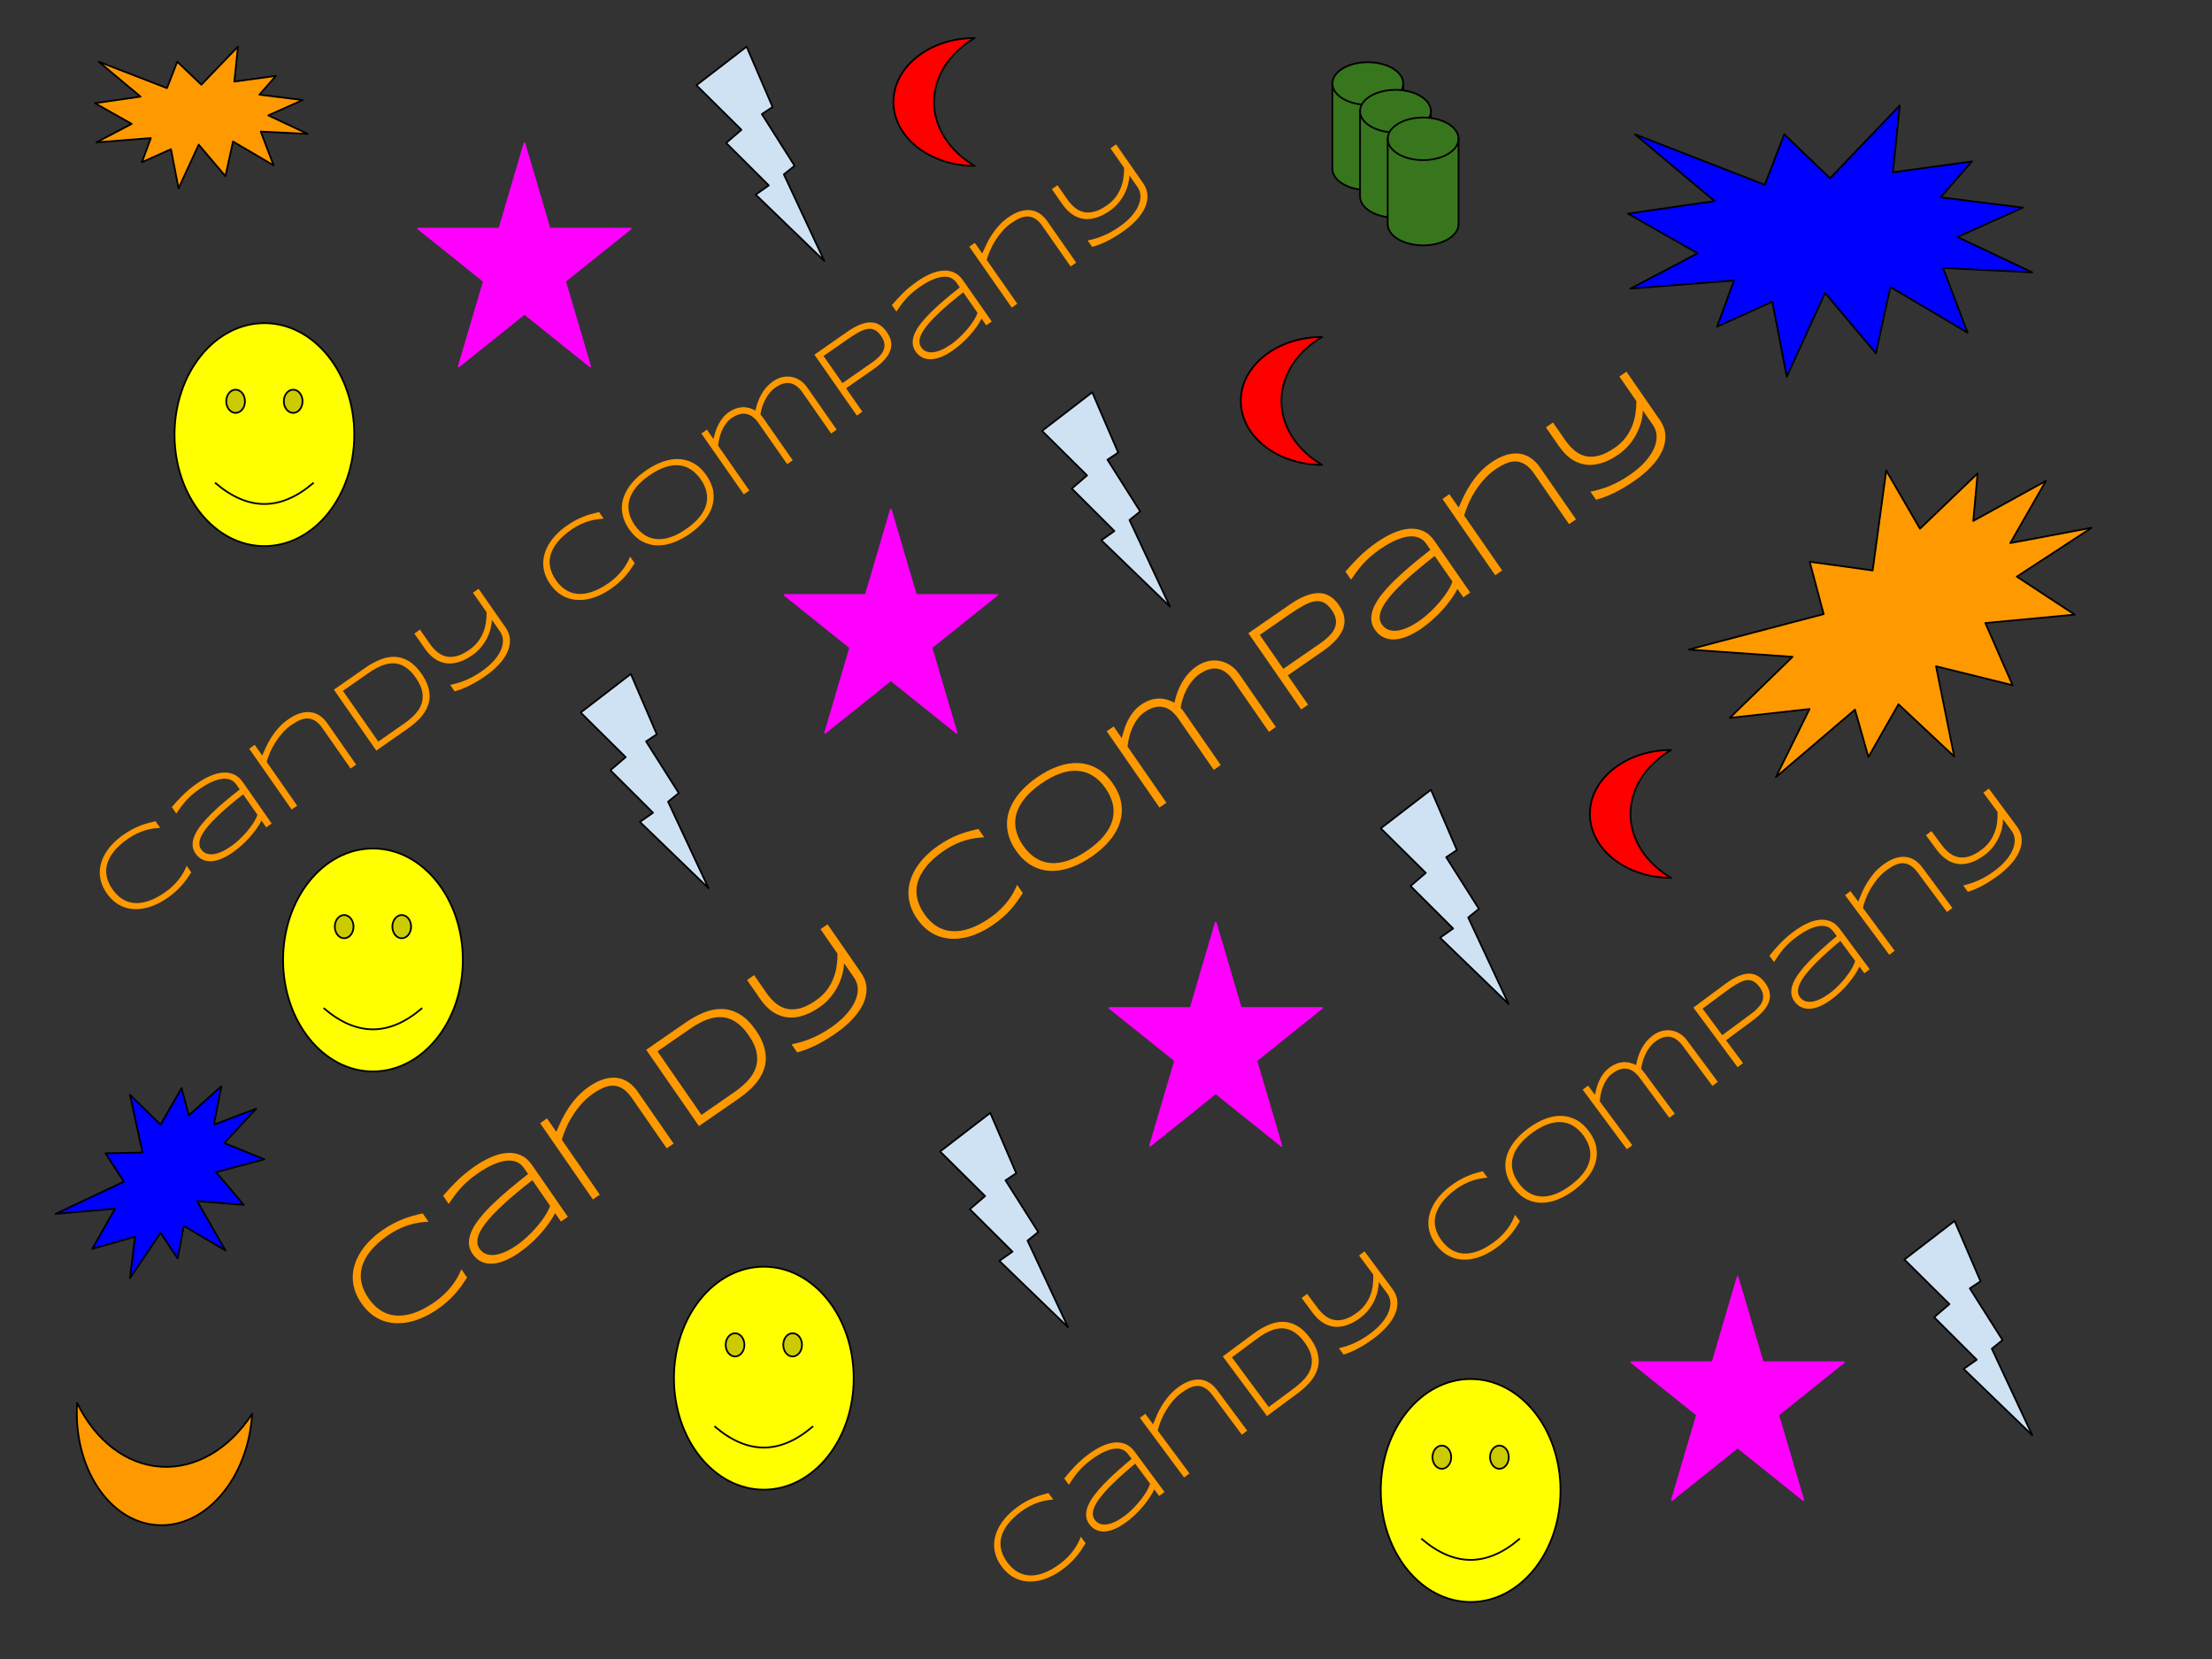 <?xml version="1.0" standalone="yes"?>

<svg version="1.1" viewBox="0.0 0.0 1280.0 960.0" fill="none" stroke="none" stroke-linecap="square" stroke-miterlimit="10" xmlns="http://www.w3.org/2000/svg" xmlns:xlink="http://www.w3.org/1999/xlink"><rect x="0.0" y="0.0" width="1280.0" height="960.0" fill="#333333" stroke="none"/><clipPath id="p.0"><path d="m0 0l1280.0 0l0 960.0l-1280.0 0l0 -960.0z" clip-rule="nonzero"></path></clipPath><g clip-path="url(#p.0)"><path fill="#000000" fill-opacity="0.0" d="m0 0l1280.0 0l0 960.0l-1280.0 0z" fill-rule="nonzero"></path><path fill="#000000" fill-opacity="0.0" d="m163.814 713.765l844.598 -584.283l80.787 116.756l-844.598 584.284z" fill-rule="nonzero"></path><path fill="#ff9900" d="m270.293 739.247q-1.646 2.564 -3.348 4.938q-1.71 2.361 -3.743 4.641q-2.041 2.267 -4.518 4.455q-2.476 2.188 -5.663 4.393q-3.919 2.711 -7.983 4.554q-4.055 1.855 -8.067 2.731q-3.999 0.866 -7.859 0.725q-3.856 -0.163 -7.432 -1.432q-3.572 -1.291 -6.745 -3.789q-3.181 -2.511 -5.804 -6.301q-2.623 -3.79 -3.842 -7.64q-1.228 -3.862 -1.168 -7.647q0.064 -3.806 1.271 -7.472q1.22 -3.675 3.44 -7.111q2.233 -3.445 5.387 -6.576q3.153 -3.132 7.098 -5.861q3.187 -2.205 6.108 -3.75q2.921 -1.546 5.762 -2.656q2.842 -1.111 5.654 -1.879q2.804 -0.781 5.784 -1.417l3.334 4.818q-2.625 0.106 -5.431 0.527q-2.793 0.412 -5.755 1.321q-2.962 0.909 -6.036 2.371q-3.074 1.461 -6.222 3.639q-6.361 4.4 -10.065 9.015q-3.7 4.593 -4.99 9.209q-1.29 4.616 -0.274 9.215q1.016 4.598 4.083 9.031q3.067 4.433 7.004 6.992q3.928 2.546 8.703 2.966q4.775 0.421 10.378 -1.423q5.607 -1.865 11.968 -6.265q3.148 -2.178 5.651 -4.574q2.503 -2.396 4.424 -4.865q1.921 -2.469 3.287 -4.915q1.379 -2.455 2.302 -4.746l3.307 4.78l0 0zm54.315 -32.388l-3.378 -4.883q-1.451 2.846 -3.655 5.949q-2.214 3.089 -4.935 6.131q-2.718 3.02 -5.877 5.813q-3.138 2.797 -6.453 5.091q-4.305 2.978 -8.265 4.559q-3.952 1.594 -7.378 1.722q-3.435 0.116 -6.285 -1.257q-2.859 -1.385 -4.921 -4.366q-2.045 -2.955 -2.119 -6.248q-0.083 -3.305 1.515 -6.9q1.598 -3.594 4.695 -7.466q3.088 -3.885 7.347 -8.028q4.25 -4.156 9.488 -8.558q5.229 -4.415 11.196 -9.056l-2.338 -3.379q-1.422 -2.056 -3.278 -3.09q-1.865 -1.047 -4.061 -1.256q-2.184 -0.218 -4.59 0.287q-2.414 0.492 -4.915 1.519q-2.509 1.014 -5.042 2.462q-2.532 1.448 -4.948 3.119q-3.238 2.24 -5.689 4.41q-2.438 2.161 -4.359 4.327q-1.931 2.153 -3.535 4.365q-1.613 2.199 -3.194 4.528l-3.245 -4.69q3.654 -4.276 8.09 -8.656q4.449 -4.389 10.142 -8.327q4.819 -3.333 9.564 -5.4q4.745 -2.067 9.074 -2.401q4.329 -0.335 8.054 1.287q3.738 1.613 6.565 5.699l20.715 29.938l-3.983 2.756zm-16.563 -23.938q-10.111 7.85 -16.813 14.063q-6.698 6.192 -10.36 11.005q-3.649 4.804 -4.437 8.389q-0.775 3.576 1.03 6.184q1.467 2.12 3.684 3.018q2.208 0.885 4.991 0.594q2.795 -0.299 6.077 -1.734q3.282 -1.435 6.88 -3.924q2.12 -1.467 4.213 -3.275q2.093 -1.809 4.048 -3.788q1.946 -1.992 3.722 -4.095q1.767 -2.115 3.205 -4.155q1.438 -2.04 2.481 -3.939q1.033 -1.912 1.548 -3.503l-10.269 -14.841zm77.761 -18.398l-20.164 -29.142q-2.534 -3.662 -5.15 -5.329q-2.612 -1.689 -5.376 -1.81q-2.772 -0.134 -5.754 1.131q-2.978 1.243 -6.229 3.492q-3.752 2.596 -6.745 6.015q-2.98 3.41 -5.223 7.033q-2.243 3.623 -3.759 7.199q-1.525 3.563 -2.303 6.419l21.987 31.776l-4.009 2.773l-30.539 -44.136l4.009 -2.773l5.352 7.735q1.271 -2.969 2.906 -6.399q1.648 -3.439 3.873 -6.897q2.229 -3.48 5.21 -6.777q2.994 -3.306 6.952 -6.044q4.459 -3.085 8.534 -4.308q4.075 -1.223 7.641 -0.764q3.558 0.446 6.597 2.504q3.039 2.058 5.44 5.528l20.76 30.002l-4.009 2.773zm51.56 -68.347q2.934 4.24 4.323 8.143q1.389 3.903 1.472 7.455q0.083 3.552 -1.035 6.853q-1.114 3.278 -3.217 6.253q-2.103 2.975 -5.063 5.726q-2.969 2.738 -6.606 5.254l-22.77 15.752l-30.539 -44.136l22.706 -15.708q5.435 -3.76 10.825 -5.912q5.394 -2.173 10.581 -1.981q5.178 0.18 10.053 3.077q4.887 2.889 9.27 9.224zm-4.151 2.871q-2.489 -3.598 -5.108 -5.871q-2.618 -2.274 -5.355 -3.401q-2.724 -1.136 -5.577 -1.195q-2.849 -0.081 -5.813 0.716q-2.964 0.797 -6.005 2.388q-3.037 1.569 -6.186 3.747l-18.697 12.934l25.445 36.774l18.697 -12.934q4.729 -3.271 8.061 -6.831q3.332 -3.559 4.676 -7.604q1.356 -4.054 0.47 -8.685q-0.873 -4.64 -4.607 -10.036zm65.043 -36.161q2.996 4.33 3.162 8.908q0.17 4.556 -1.928 9.104q-2.106 4.535 -6.248 8.901q-4.129 4.357 -9.745 8.242q-6.104 4.222 -11.76 6.977q-5.653 2.732 -10.46 3.968l-3.227 -4.664q2.661 -0.549 5.361 -1.315q2.691 -0.779 5.55 -1.92q2.862 -1.163 5.89 -2.802q3.028 -1.638 6.304 -3.905q4.626 -3.2 8.06 -6.887q3.434 -3.687 5.264 -7.441q1.842 -3.763 1.883 -7.439q0.045 -3.698 -2.178 -6.91l-5.779 -8.352q-0.102 3.148 -1.013 6.609q-0.911 3.461 -2.648 6.828q-1.732 3.345 -4.331 6.454q-2.599 3.109 -6.171 5.58q-4.048 2.8 -7.708 4.211q-3.647 1.402 -6.893 1.709q-3.242 0.286 -6.101 -0.415q-2.86 -0.701 -5.312 -2.158q-2.461 -1.47 -4.516 -3.506q-2.064 -2.049 -3.726 -4.452l-7.69 -11.114l4.086 -2.827l7.086 10.241q2.56 3.701 5.524 6.116q2.976 2.406 6.487 3.169q3.515 0.741 7.614 -0.365q4.111 -1.115 8.956 -4.467q3.765 -2.605 6.22 -5.785q2.446 -3.193 3.85 -6.71q1.417 -3.526 1.982 -7.242q0.564 -3.715 0.528 -7.338l-9.824 -14.198l4.073 -2.818l19.382 28.011zm93.604 -46.097q-1.646 2.564 -3.348 4.938q-1.71 2.361 -3.743 4.641q-2.041 2.267 -4.518 4.455q-2.476 2.188 -5.663 4.393q-3.919 2.711 -7.983 4.554q-4.055 1.855 -8.067 2.731q-3.999 0.866 -7.859 0.725q-3.856 -0.163 -7.432 -1.432q-3.572 -1.291 -6.745 -3.789q-3.181 -2.511 -5.804 -6.301q-2.623 -3.79 -3.842 -7.64q-1.228 -3.862 -1.168 -7.647q0.064 -3.806 1.271 -7.472q1.22 -3.675 3.44 -7.111q2.233 -3.445 5.387 -6.577q3.153 -3.131 7.098 -5.861q3.187 -2.205 6.107 -3.75q2.921 -1.546 5.762 -2.656q2.842 -1.111 5.654 -1.879q2.804 -0.781 5.784 -1.417l3.334 4.818q-2.625 0.106 -5.431 0.527q-2.793 0.412 -5.755 1.321q-2.962 0.909 -6.036 2.371q-3.074 1.462 -6.222 3.639q-6.361 4.4 -10.065 9.015q-3.7 4.593 -4.99 9.209q-1.29 4.616 -0.274 9.215q1.016 4.598 4.083 9.031q3.067 4.433 7.004 6.992q3.928 2.546 8.703 2.966q4.775 0.42 10.378 -1.423q5.607 -1.865 11.968 -6.265q3.148 -2.178 5.651 -4.574q2.503 -2.396 4.424 -4.865q1.921 -2.469 3.287 -4.915q1.379 -2.455 2.302 -4.746l3.307 4.78l0 0zm52.072 -63.42q4.107 5.936 4.945 11.76q0.841 5.802 -0.977 11.22q-1.814 5.397 -5.986 10.297q-4.168 4.878 -10.079 8.967q-5.937 4.107 -12.01 6.314q-6.082 2.194 -11.811 2.015q-5.738 -0.192 -10.884 -3.015q-5.142 -2.846 -9.25 -8.782q-2.738 -3.957 -3.98 -7.867q-1.229 -3.918 -1.2 -7.72q0.03 -3.801 1.285 -7.425q1.268 -3.632 3.55 -7.035q2.282 -3.403 5.471 -6.483q3.18 -3.093 7.125 -5.822q5.911 -4.089 11.946 -6.269q6.048 -2.189 11.747 -1.971q5.712 0.209 10.845 3.042q5.146 2.824 9.262 8.773zm-4.138 2.862q-3.245 -4.69 -7.264 -7.23q-4.019 -2.54 -8.711 -2.923q-4.688 -0.405 -10.005 1.412q-5.326 1.804 -11.211 5.875q-5.872 4.062 -9.468 8.45q-3.596 4.387 -4.917 8.93q-1.322 4.543 -0.356 9.233q0.956 4.677 4.157 9.303q3.245 4.69 7.276 7.221q4.031 2.531 8.749 2.896q4.718 0.365 10.083 -1.465q5.365 -1.83 11.237 -5.893q5.885 -4.071 9.451 -8.419q3.566 -4.348 4.849 -8.864q1.296 -4.525 0.336 -9.181q-0.96 -4.656 -4.205 -9.345zm4.619 -35.874l4.685 6.771q0.569 -2.198 1.352 -4.773q0.775 -2.588 2.056 -5.184q1.294 -2.605 3.202 -5.065q1.908 -2.46 4.709 -4.398q4.459 -3.085 9.286 -3.441q4.831 -0.378 9.858 2.357q0.749 -3.311 1.876 -6.351q1.126 -3.04 2.698 -5.685q1.562 -2.658 3.604 -4.925q2.041 -2.267 4.637 -4.063q3.315 -2.293 6.809 -3.038q3.485 -0.758 6.734 -0.099q3.253 0.637 6.134 2.577q2.885 1.918 4.974 4.938l21.249 30.709l-4.022 2.782l-20.537 -29.681q-1.911 -2.763 -4.069 -4.481q-2.158 -1.718 -4.599 -2.253q-2.45 -0.547 -5.164 0.171q-2.701 0.71 -5.721 2.799q-2.416 1.671 -4.3 4.001q-1.88 2.308 -3.248 4.945q-1.355 2.628 -2.213 5.369q-0.867 2.728 -1.214 5.248q0.777 0.793 1.234 1.426q0.47 0.625 1.093 1.524l20.893 30.195l-4.022 2.782l-20.537 -29.681q-2.267 -3.276 -4.688 -4.908q-2.408 -1.64 -4.901 -1.948q-2.502 -0.321 -5.018 0.546q-2.504 0.858 -4.984 2.574q-2.339 1.618 -4.079 4.019q-1.749 2.388 -2.954 5.122q-1.193 2.725 -1.863 5.545q-0.667 2.798 -0.858 5.268l22.449 32.444l-4.009 2.773l-30.539 -44.136l4.009 -2.773zm130.4 -70.165q2.285 3.302 2.966 6.593q0.672 3.278 -0.441 6.613q-1.113 3.335 -4.149 6.746q-3.023 3.402 -8.163 6.958l-19.827 13.716l11.736 16.961l-4.009 2.773l-30.539 -44.136l23.836 -16.49q5.14 -3.556 9.39 -5.185q4.254 -1.651 7.749 -1.542q3.487 0.096 6.326 1.893q2.831 1.785 5.125 5.1zm-4.151 2.871q-2.178 -3.148 -4.553 -4.355q-2.374 -1.207 -5.266 -0.746q-2.901 0.449 -6.469 2.404q-3.564 1.934 -8.126 5.089l-17.257 11.938l13.603 19.659l17.257 -11.938q1.76 -1.218 3.783 -2.579q2.026 -1.383 3.837 -2.94q1.815 -1.579 3.224 -3.332q1.422 -1.762 2.028 -3.797q0.619 -2.043 0.211 -4.364q-0.405 -2.342 -2.272 -5.04zm76.099 -7.426l-3.378 -4.883q-1.451 2.846 -3.655 5.949q-2.214 3.089 -4.935 6.131q-2.718 3.02 -5.877 5.813q-3.138 2.797 -6.453 5.091q-4.305 2.978 -8.265 4.559q-3.951 1.594 -7.378 1.722q-3.435 0.116 -6.285 -1.257q-2.859 -1.385 -4.921 -4.366q-2.045 -2.955 -2.119 -6.248q-0.083 -3.305 1.515 -6.9q1.598 -3.594 4.695 -7.466q3.088 -3.884 7.347 -8.027q4.25 -4.156 9.488 -8.558q5.229 -4.415 11.196 -9.056l-2.338 -3.379q-1.422 -2.056 -3.278 -3.09q-1.865 -1.047 -4.061 -1.256q-2.184 -0.218 -4.59 0.287q-2.414 0.492 -4.915 1.519q-2.509 1.014 -5.042 2.462q-2.532 1.448 -4.948 3.119q-3.238 2.24 -5.689 4.41q-2.438 2.161 -4.359 4.327q-1.931 2.153 -3.535 4.365q-1.613 2.199 -3.194 4.528l-3.245 -4.69q3.654 -4.276 8.09 -8.656q4.449 -4.389 10.142 -8.327q4.819 -3.334 9.564 -5.4q4.745 -2.067 9.074 -2.401q4.329 -0.335 8.054 1.287q3.738 1.613 6.565 5.699l20.715 29.938l-3.983 2.756zm-16.563 -23.938q-10.111 7.85 -16.813 14.063q-6.698 6.192 -10.36 11.005q-3.649 4.804 -4.437 8.389q-0.775 3.576 1.03 6.184q1.467 2.12 3.684 3.018q2.208 0.885 4.991 0.594q2.795 -0.299 6.077 -1.734q3.282 -1.435 6.88 -3.924q2.12 -1.467 4.213 -3.275q2.093 -1.809 4.048 -3.788q1.946 -1.992 3.722 -4.095q1.767 -2.115 3.205 -4.155q1.439 -2.04 2.481 -3.939q1.033 -1.912 1.548 -3.503l-10.269 -14.841zm77.761 -18.398l-20.164 -29.142q-2.534 -3.662 -5.15 -5.329q-2.612 -1.689 -5.376 -1.81q-2.772 -0.134 -5.754 1.131q-2.978 1.243 -6.229 3.492q-3.752 2.596 -6.745 6.015q-2.98 3.41 -5.223 7.033q-2.243 3.623 -3.759 7.199q-1.525 3.563 -2.303 6.419l21.987 31.776l-4.009 2.773l-30.539 -44.136l4.009 -2.773l5.352 7.735q1.271 -2.969 2.906 -6.399q1.648 -3.439 3.873 -6.897q2.229 -3.48 5.21 -6.777q2.994 -3.306 6.952 -6.044q4.459 -3.085 8.534 -4.308q4.075 -1.223 7.641 -0.764q3.558 0.446 6.597 2.504q3.039 2.058 5.44 5.528l20.76 30.002l-4.009 2.773zm52.571 -60.212q2.996 4.33 3.162 8.908q0.17 4.557 -1.928 9.104q-2.106 4.535 -6.248 8.901q-4.129 4.357 -9.745 8.242q-6.104 4.222 -11.76 6.977q-5.653 2.732 -10.46 3.968l-3.227 -4.664q2.661 -0.549 5.361 -1.315q2.691 -0.779 5.55 -1.92q2.862 -1.163 5.89 -2.802q3.028 -1.638 6.304 -3.905q4.626 -3.2 8.06 -6.887q3.434 -3.687 5.264 -7.441q1.842 -3.763 1.883 -7.439q0.045 -3.698 -2.178 -6.91l-5.779 -8.352q-0.102 3.148 -1.013 6.61q-0.911 3.461 -2.648 6.828q-1.732 3.345 -4.331 6.454q-2.599 3.109 -6.171 5.58q-4.048 2.8 -7.708 4.211q-3.647 1.402 -6.893 1.709q-3.242 0.286 -6.101 -0.415q-2.86 -0.701 -5.312 -2.158q-2.461 -1.47 -4.516 -3.506q-2.064 -2.049 -3.726 -4.452l-7.69 -11.114l4.086 -2.827l7.086 10.241q2.56 3.701 5.524 6.116q2.976 2.406 6.487 3.169q3.515 0.741 7.614 -0.365q4.111 -1.115 8.956 -4.467q3.765 -2.605 6.22 -5.785q2.446 -3.193 3.85 -6.71q1.417 -3.526 1.982 -7.242q0.564 -3.715 0.528 -7.338l-9.824 -14.198l4.073 -2.818l19.382 28.011z" fill-rule="nonzero"></path><path fill="#000000" fill-opacity="0.0" d="m9.764 465.417l655.528 -456.976l80.63 115.654l-655.528 456.976z" fill-rule="nonzero"></path><path fill="#ff9900" d="m110.676 504.813q-1.31 2.056 -2.67 3.957q-1.361 1.901 -2.987 3.72q-1.627 1.82 -3.601 3.577q-1.975 1.758 -4.513 3.527q-3.128 2.18 -6.369 3.678q-3.241 1.498 -6.443 2.206q-3.202 0.708 -6.29 0.595q-3.089 -0.113 -5.949 -1.129q-2.86 -1.016 -5.412 -3.008q-2.551 -1.993 -4.66 -5.018q-2.109 -3.025 -3.096 -6.108q-0.987 -3.083 -0.951 -6.118q0.037 -3.035 0.998 -5.972q0.962 -2.937 2.734 -5.696q1.772 -2.759 4.286 -5.273q2.514 -2.514 5.667 -4.712q2.538 -1.769 4.87 -3.014q2.332 -1.245 4.602 -2.142q2.27 -0.897 4.515 -1.529q2.245 -0.632 4.627 -1.15l2.681 3.845q-2.105 0.096 -4.343 0.437q-2.238 0.341 -4.603 1.075q-2.364 0.734 -4.819 1.912q-2.455 1.178 -4.967 2.929q-5.076 3.538 -8.025 7.232q-2.949 3.694 -3.968 7.395q-1.02 3.701 -0.193 7.373q0.826 3.671 3.293 7.209q2.466 3.538 5.617 5.57q3.15 2.032 6.976 2.356q3.826 0.324 8.302 -1.178q4.477 -1.502 9.553 -5.04q2.512 -1.751 4.505 -3.674q1.993 -1.923 3.525 -3.905q1.532 -1.982 2.623 -3.943q1.091 -1.96 1.824 -3.805l2.663 3.82l0 0zm43.35 -26.067l-2.717 -3.897q-1.149 2.286 -2.905 4.768q-1.756 2.481 -3.929 4.91q-2.173 2.429 -4.684 4.675q-2.511 2.245 -5.151 4.086q-3.435 2.395 -6.594 3.683q-3.159 1.288 -5.905 1.393q-2.746 0.105 -5.031 -0.988q-2.285 -1.092 -3.947 -3.477q-1.644 -2.358 -1.712 -4.997q-0.068 -2.638 1.198 -5.521q1.266 -2.883 3.729 -5.99q2.462 -3.107 5.852 -6.441q3.39 -3.334 7.568 -6.876q4.179 -3.541 8.93 -7.273l-1.877 -2.692q-1.144 -1.641 -2.635 -2.468q-1.491 -0.827 -3.246 -0.994q-1.755 -0.167 -3.679 0.241q-1.925 0.408 -3.923 1.23q-1.998 0.822 -4.025 1.987q-2.026 1.165 -3.949 2.505q-2.589 1.805 -4.538 3.545q-1.949 1.74 -3.482 3.475q-1.533 1.735 -2.814 3.504q-1.281 1.769 -2.534 3.633l-2.609 -3.743q2.902 -3.433 6.448 -6.952q3.546 -3.52 8.084 -6.683q3.845 -2.681 7.634 -4.35q3.788 -1.67 7.25 -1.95q3.462 -0.28 6.453 1.006q2.992 1.286 5.261 4.541l16.657 23.892l-3.179 2.216zm-13.315 -19.098q-8.061 6.305 -13.406 11.288q-5.345 4.983 -8.256 8.841q-2.911 3.858 -3.523 6.722q-0.612 2.865 0.835 4.941q1.18 1.692 2.95 2.401q1.77 0.709 4.002 0.467q2.232 -0.241 4.852 -1.401q2.62 -1.16 5.491 -3.161q1.692 -1.179 3.365 -2.632q1.673 -1.452 3.227 -3.049q1.553 -1.597 2.966 -3.287q1.413 -1.689 2.558 -3.326q1.145 -1.636 1.967 -3.162q0.822 -1.525 1.229 -2.8l-8.257 -11.843zm62.151 -14.946l-16.21 -23.251q-2.037 -2.922 -4.133 -4.262q-2.095 -1.339 -4.312 -1.432q-2.217 -0.093 -4.597 0.919q-2.38 1.012 -4.97 2.817q-2.999 2.091 -5.374 4.832q-2.375 2.741 -4.161 5.643q-1.786 2.902 -2.992 5.762q-1.206 2.86 -1.817 5.152l17.675 25.353l-3.204 2.234l-24.556 -35.223l3.204 -2.234l4.307 6.178q1.008 -2.379 2.308 -5.132q1.299 -2.753 3.075 -5.534q1.776 -2.781 4.157 -5.431q2.381 -2.65 5.534 -4.848q3.563 -2.484 6.815 -3.475q3.252 -0.991 6.107 -0.638q2.855 0.352 5.291 1.988q2.435 1.635 4.366 4.404l16.692 23.943l-3.204 2.234zm41.052 -54.826q2.359 3.384 3.486 6.503q1.127 3.119 1.203 5.961q0.076 2.842 -0.809 5.478q-0.886 2.636 -2.557 5.02q-1.671 2.384 -4.04 4.588q-2.369 2.203 -5.265 4.223l-18.176 12.671l-24.556 -35.223l18.124 -12.635q4.332 -3.02 8.639 -4.766q4.307 -1.745 8.458 -1.611q4.151 0.135 8.061 2.437q3.91 2.303 7.431 7.353zm-3.307 2.305q-2.002 -2.871 -4.103 -4.683q-2.101 -1.811 -4.287 -2.707q-2.186 -0.895 -4.467 -0.943q-2.281 -0.048 -4.652 0.595q-2.371 0.643 -4.798 1.916q-2.427 1.273 -4.939 3.024l-14.92 10.401l20.463 29.352l14.92 -10.401q3.768 -2.627 6.422 -5.487q2.654 -2.86 3.726 -6.102q1.073 -3.243 0.354 -6.951q-0.719 -3.708 -3.721 -8.015zm51.93 -29.115q2.413 3.461 2.558 7.112q0.145 3.651 -1.526 7.292q-1.671 3.641 -4.966 7.138q-3.295 3.497 -7.781 6.625q-4.871 3.395 -9.385 5.609q-4.514 2.213 -8.351 3.212l-2.591 -3.717q2.123 -0.452 4.277 -1.077q2.154 -0.626 4.441 -1.553q2.287 -0.927 4.7 -2.248q2.413 -1.32 5.028 -3.143q3.692 -2.573 6.43 -5.53q2.739 -2.957 4.197 -5.973q1.459 -3.017 1.48 -5.965q0.021 -2.948 -1.766 -5.511l-4.647 -6.665q-0.069 2.524 -0.787 5.291q-0.718 2.767 -2.097 5.462q-1.379 2.694 -3.451 5.186q-2.072 2.492 -4.918 4.476q-3.23 2.252 -6.15 3.392q-2.919 1.14 -5.511 1.385q-2.591 0.245 -4.883 -0.31q-2.292 -0.555 -4.262 -1.715q-1.97 -1.16 -3.621 -2.79q-1.651 -1.63 -2.991 -3.553l-6.184 -8.87l3.256 -2.27l5.701 8.178q2.055 2.948 4.44 4.866q2.385 1.918 5.197 2.51q2.812 0.592 6.092 -0.304q3.28 -0.896 7.151 -3.595q2.999 -2.091 4.949 -4.65q1.949 -2.559 3.07 -5.378q1.12 -2.819 1.561 -5.793q0.441 -2.974 0.398 -5.877l-7.899 -11.331l3.256 -2.27l15.584 22.354zm74.753 -37.141q-1.31 2.056 -2.67 3.957q-1.361 1.901 -2.987 3.72q-1.627 1.82 -3.601 3.577q-1.975 1.758 -4.513 3.527q-3.128 2.18 -6.369 3.678q-3.241 1.498 -6.443 2.206q-3.202 0.708 -6.29 0.595q-3.089 -0.113 -5.949 -1.129q-2.86 -1.015 -5.411 -3.008q-2.551 -1.993 -4.66 -5.018q-2.109 -3.025 -3.096 -6.108q-0.987 -3.083 -0.951 -6.118q0.037 -3.035 0.998 -5.972q0.962 -2.937 2.734 -5.696q1.772 -2.759 4.286 -5.273q2.514 -2.514 5.667 -4.712q2.538 -1.769 4.87 -3.014q2.332 -1.245 4.602 -2.142q2.27 -0.897 4.515 -1.529q2.245 -0.632 4.627 -1.15l2.681 3.845q-2.105 0.096 -4.343 0.437q-2.238 0.341 -4.603 1.075q-2.364 0.734 -4.819 1.912q-2.455 1.178 -4.967 2.929q-5.076 3.538 -8.025 7.232q-2.949 3.694 -3.968 7.395q-1.02 3.701 -0.193 7.373q0.826 3.671 3.293 7.209q2.466 3.538 5.617 5.57q3.15 2.032 6.976 2.356q3.826 0.324 8.302 -1.178q4.477 -1.502 9.553 -5.04q2.512 -1.751 4.505 -3.674q1.993 -1.923 3.525 -3.905q1.532 -1.982 2.623 -3.943q1.091 -1.96 1.824 -3.805l2.663 3.82l0 0zm41.472 -50.891q3.306 4.742 3.992 9.388q0.686 4.645 -0.749 8.979q-1.436 4.334 -4.761 8.252q-3.325 3.918 -8.042 7.206q-4.743 3.306 -9.595 5.089q-4.852 1.783 -9.441 1.648q-4.589 -0.134 -8.71 -2.385q-4.121 -2.251 -7.428 -6.993q-2.198 -3.153 -3.2 -6.283q-1.001 -3.13 -0.987 -6.169q0.015 -3.039 1.016 -5.946q1.001 -2.908 2.813 -5.637q1.811 -2.729 4.352 -5.205q2.541 -2.476 5.694 -4.674q4.717 -3.288 9.544 -5.053q4.827 -1.765 9.39 -1.613q4.563 0.152 8.685 2.403q4.121 2.251 7.428 6.993zm-3.307 2.305q-2.609 -3.743 -5.829 -5.765q-3.219 -2.022 -6.971 -2.321q-3.751 -0.299 -8.008 1.163q-4.257 1.463 -8.948 4.733q-4.691 3.27 -7.553 6.789q-2.861 3.518 -3.904 7.159q-1.043 3.641 -0.262 7.383q0.78 3.742 3.354 7.433q2.609 3.743 5.841 5.756q3.232 2.013 7.009 2.295q3.777 0.281 8.059 -1.199q4.282 -1.48 8.973 -4.751q4.691 -3.27 7.536 -6.758q2.845 -3.488 3.862 -7.111q1.017 -3.623 0.233 -7.343q-0.784 -3.72 -3.393 -7.463zm3.598 -28.717l3.771 5.409q0.449 -1.76 1.065 -3.828q0.616 -2.067 1.639 -4.152q1.023 -2.084 2.542 -4.058q1.519 -1.973 3.75 -3.528q3.563 -2.484 7.423 -2.794q3.86 -0.31 7.893 1.869q0.586 -2.656 1.481 -5.089q0.894 -2.433 2.137 -4.557q1.243 -2.124 2.87 -3.943q1.627 -1.82 3.703 -3.267q2.641 -1.841 5.432 -2.454q2.792 -0.613 5.394 -0.104q2.603 0.509 4.91 2.043q2.308 1.534 3.988 3.944l17.086 24.507l-3.204 2.234l-16.514 -23.687q-1.537 -2.205 -3.269 -3.569q-1.732 -1.364 -3.687 -1.791q-1.955 -0.427 -4.123 0.151q-2.168 0.578 -4.578 2.258q-1.923 1.34 -3.423 3.205q-1.5 1.865 -2.583 3.972q-1.083 2.107 -1.766 4.298q-0.683 2.19 -0.953 4.207q0.629 0.628 0.999 1.132q0.37 0.504 0.871 1.222l16.8 24.097l-3.204 2.234l-16.514 -23.687q-1.823 -2.615 -3.757 -3.914q-1.934 -1.299 -3.933 -1.544q-1.999 -0.245 -4.009 0.452q-2.01 0.696 -3.984 2.072q-1.871 1.305 -3.258 3.223q-1.386 1.919 -2.338 4.106q-0.951 2.187 -1.477 4.439q-0.525 2.252 -0.675 4.223l18.051 25.891l-3.204 2.234l-24.556 -35.223l3.204 -2.234zm104.112 -56.502q1.841 2.64 2.394 5.264q0.553 2.624 -0.328 5.295q-0.881 2.671 -3.299 5.404q-2.418 2.733 -6.52 5.593l-15.817 11.026l9.436 13.535l-3.204 2.234l-24.556 -35.223l19.022 -13.26q4.102 -2.859 7.503 -4.183q3.401 -1.323 6.194 -1.251q2.793 0.072 5.064 1.498q2.271 1.426 4.111 4.067zm-3.307 2.305q-1.751 -2.512 -3.657 -3.47q-1.905 -0.957 -4.217 -0.584q-2.311 0.373 -5.161 1.941q-2.85 1.568 -6.49 4.105l-13.766 9.597l10.938 15.689l13.766 -9.597q1.41 -0.983 3.021 -2.087q1.611 -1.104 3.059 -2.361q1.448 -1.257 2.576 -2.672q1.128 -1.415 1.61 -3.046q0.482 -1.631 0.153 -3.497q-0.329 -1.866 -1.83 -4.019zm60.851 -6.155l-2.717 -3.897q-1.149 2.286 -2.905 4.768q-1.756 2.481 -3.929 4.91q-2.173 2.429 -4.684 4.675q-2.511 2.245 -5.151 4.086q-3.435 2.395 -6.594 3.683q-3.159 1.288 -5.905 1.393q-2.746 0.105 -5.031 -0.988q-2.285 -1.092 -3.948 -3.476q-1.644 -2.358 -1.712 -4.997q-0.068 -2.638 1.198 -5.521q1.266 -2.883 3.729 -5.99q2.462 -3.107 5.852 -6.441q3.39 -3.334 7.568 -6.876q4.179 -3.541 8.93 -7.273l-1.877 -2.692q-1.144 -1.641 -2.635 -2.468q-1.491 -0.827 -3.246 -0.994q-1.755 -0.167 -3.679 0.241q-1.925 0.408 -3.923 1.23q-1.999 0.822 -4.025 1.987q-2.026 1.165 -3.949 2.505q-2.589 1.805 -4.538 3.545q-1.949 1.74 -3.482 3.475q-1.533 1.735 -2.814 3.504q-1.281 1.769 -2.534 3.633l-2.609 -3.743q2.902 -3.433 6.448 -6.952q3.546 -3.52 8.084 -6.683q3.845 -2.681 7.634 -4.35q3.788 -1.67 7.25 -1.95q3.462 -0.28 6.453 1.006q2.992 1.286 5.261 4.541l16.657 23.892l-3.179 2.216zm-13.315 -19.098q-8.061 6.305 -13.406 11.288q-5.345 4.983 -8.256 8.841q-2.911 3.858 -3.523 6.722q-0.612 2.865 0.835 4.941q1.18 1.692 2.95 2.401q1.77 0.709 4.002 0.467q2.232 -0.241 4.852 -1.401q2.62 -1.16 5.491 -3.161q1.692 -1.179 3.365 -2.632q1.673 -1.452 3.227 -3.049q1.553 -1.597 2.966 -3.287q1.413 -1.689 2.558 -3.326q1.145 -1.636 1.967 -3.162q0.822 -1.525 1.229 -2.8l-8.257 -11.843zm62.151 -14.946l-16.21 -23.251q-2.037 -2.922 -4.133 -4.262q-2.095 -1.339 -4.312 -1.432q-2.217 -0.093 -4.597 0.919q-2.38 1.012 -4.97 2.817q-2.999 2.091 -5.374 4.832q-2.375 2.741 -4.161 5.643q-1.786 2.902 -2.992 5.762q-1.206 2.86 -1.817 5.152l17.675 25.353l-3.204 2.234l-24.556 -35.223l3.204 -2.234l4.307 6.178q1.008 -2.379 2.308 -5.132q1.299 -2.753 3.075 -5.534q1.776 -2.781 4.157 -5.431q2.381 -2.65 5.534 -4.848q3.563 -2.484 6.815 -3.475q3.252 -0.991 6.107 -0.638q2.855 0.352 5.291 1.988q2.435 1.635 4.366 4.404l16.692 23.943l-3.204 2.234zm41.89 -48.325q2.413 3.461 2.558 7.112q0.145 3.651 -1.526 7.292q-1.671 3.641 -4.966 7.138q-3.295 3.497 -7.781 6.625q-4.871 3.395 -9.385 5.609q-4.514 2.213 -8.351 3.212l-2.591 -3.717q2.123 -0.452 4.277 -1.077q2.154 -0.626 4.441 -1.553q2.287 -0.927 4.7 -2.248q2.413 -1.32 5.028 -3.143q3.692 -2.573 6.43 -5.53q2.739 -2.957 4.197 -5.973q1.459 -3.017 1.48 -5.965q0.021 -2.948 -1.766 -5.511l-4.647 -6.665q-0.069 2.524 -0.787 5.291q-0.718 2.767 -2.097 5.462q-1.379 2.694 -3.451 5.186q-2.072 2.492 -4.918 4.476q-3.23 2.252 -6.15 3.392q-2.919 1.14 -5.511 1.385q-2.591 0.245 -4.883 -0.31q-2.292 -0.555 -4.262 -1.715q-1.97 -1.16 -3.621 -2.79q-1.651 -1.63 -2.991 -3.553l-6.184 -8.87l3.256 -2.27l5.701 8.178q2.055 2.948 4.44 4.866q2.385 1.918 5.197 2.51q2.812 0.592 6.092 -0.304q3.28 -0.896 7.151 -3.595q2.999 -2.091 4.949 -4.65q1.949 -2.559 3.07 -5.378q1.12 -2.819 1.561 -5.793q0.441 -2.974 0.398 -5.877l-7.899 -11.331l3.256 -2.27l15.584 22.354z" fill-rule="nonzero"></path><path fill="#000000" fill-opacity="0.0" d="m538.963 873.806l624.661 -463.024l58.362 78.709l-624.661 463.024z" fill-rule="nonzero"></path><path fill="#ff9900" d="m628.182 892.973q-1.249 2.093 -2.554 4.032q-1.305 1.94 -2.878 3.806q-1.573 1.866 -3.496 3.68q-1.923 1.814 -4.408 3.656q-3.063 2.27 -6.259 3.862q-3.197 1.591 -6.376 2.392q-3.18 0.801 -6.271 0.778q-3.091 -0.023 -5.98 -0.955q-2.889 -0.932 -5.497 -2.849q-2.608 -1.918 -4.805 -4.88q-2.196 -2.962 -3.273 -6.015q-1.077 -3.053 -1.129 -6.087q-0.052 -3.034 0.824 -5.998q0.876 -2.964 2.567 -5.773q1.691 -2.809 4.13 -5.395q2.44 -2.586 5.527 -4.875q2.485 -1.842 4.78 -3.154q2.295 -1.312 4.538 -2.275q2.243 -0.962 4.469 -1.659q2.226 -0.697 4.592 -1.284l2.792 3.765q-2.101 0.157 -4.329 0.563q-2.227 0.406 -4.57 1.209q-2.342 0.803 -4.762 2.051q-2.42 1.249 -4.88 3.073q-4.971 3.685 -7.811 7.462q-2.84 3.778 -3.751 7.507q-0.911 3.729 0.022 7.375q0.933 3.646 3.502 7.11q2.569 3.464 5.777 5.404q3.208 1.94 7.042 2.152q3.834 0.212 8.265 -1.419q4.431 -1.631 9.402 -5.316q2.46 -1.824 4.396 -3.803q1.936 -1.98 3.41 -4.006q1.474 -2.026 2.507 -4.017q1.033 -1.991 1.712 -3.856l2.773 3.74l0 0zm42.574 -27.317l-2.829 -3.816q-1.082 2.319 -2.765 4.85q-1.683 2.531 -3.784 5.022q-2.101 2.491 -4.546 4.809q-2.444 2.317 -5.03 4.234q-3.364 2.494 -6.484 3.873q-3.12 1.379 -5.862 1.564q-2.742 0.185 -5.058 -0.841q-2.316 -1.025 -4.047 -3.36q-1.712 -2.309 -1.857 -4.944q-0.145 -2.635 1.037 -5.553q1.182 -2.918 3.553 -6.095q2.371 -3.177 5.662 -6.609q3.291 -3.431 7.365 -7.093q4.074 -3.661 8.714 -7.529l-1.954 -2.636q-1.191 -1.607 -2.706 -2.39q-1.515 -0.783 -3.273 -0.899q-1.759 -0.116 -3.671 0.348q-1.912 0.464 -3.886 1.344q-1.974 0.88 -3.965 2.103q-1.991 1.223 -3.874 2.619q-2.536 1.88 -4.433 3.675q-1.898 1.796 -3.379 3.575q-1.482 1.779 -2.711 3.585q-1.229 1.806 -2.427 3.705l-2.718 -3.665q2.801 -3.515 6.243 -7.137q3.442 -3.621 7.886 -6.915q3.766 -2.791 7.504 -4.57q3.738 -1.779 7.191 -2.16q3.452 -0.381 6.48 0.817q3.028 1.198 5.392 4.386l17.347 23.395l-3.113 2.308zm-13.867 -18.701q-7.874 6.537 -13.072 11.673q-5.198 5.136 -7.995 9.077q-2.797 3.94 -3.326 6.822q-0.528 2.881 0.979 4.914q1.228 1.657 3.019 2.314q1.79 0.657 4.014 0.35q2.224 -0.306 4.809 -1.542q2.585 -1.235 5.397 -3.32q1.657 -1.228 3.287 -2.728q1.63 -1.5 3.136 -3.142q1.506 -1.642 2.869 -3.371q1.363 -1.73 2.46 -3.399q1.097 -1.669 1.874 -3.217q0.777 -1.549 1.147 -2.834l-8.599 -11.597zm61.692 -16.749l-16.882 -22.768q-2.122 -2.862 -4.256 -4.139q-2.134 -1.277 -4.353 -1.305q-2.219 -0.028 -4.569 1.053q-2.35 1.081 -4.886 2.96q-2.937 2.177 -5.231 4.986q-2.294 2.809 -3.995 5.762q-1.701 2.953 -2.823 5.846q-1.122 2.894 -1.666 5.203l18.408 24.826l-3.138 2.326l-25.574 -34.49l3.138 -2.326l4.486 6.05q0.938 -2.407 2.157 -5.197q1.219 -2.79 2.913 -5.621q1.694 -2.831 3.997 -5.549q2.303 -2.718 5.391 -5.007q3.49 -2.587 6.712 -3.672q3.222 -1.085 6.086 -0.816q2.864 0.269 5.347 1.833q2.482 1.564 4.492 4.275l17.385 23.445l-3.138 2.326zm39.438 -55.995q2.457 3.313 3.674 6.398q1.217 3.085 1.377 5.923q0.159 2.838 -0.649 5.499q-0.809 2.661 -2.41 5.093q-1.601 2.432 -3.904 4.703q-2.303 2.271 -5.14 4.374l-17.8 13.194l-25.574 -34.49l17.749 -13.156q4.243 -3.145 8.497 -5.015q4.254 -1.87 8.408 -1.856q4.153 0.014 8.129 2.201q3.976 2.188 7.643 7.133zm-3.239 2.401q-2.085 -2.811 -4.238 -4.561q-2.153 -1.749 -4.364 -2.58q-2.211 -0.831 -4.493 -0.812q-2.282 0.019 -4.633 0.73q-2.351 0.712 -4.74 2.055q-2.389 1.343 -4.849 3.167l-14.611 10.83l21.312 28.742l14.611 -10.83q3.69 -2.736 6.26 -5.671q2.57 -2.935 3.547 -6.208q0.978 -3.272 0.151 -6.958q-0.827 -3.686 -3.954 -7.903zm51.061 -30.614q2.513 3.389 2.765 7.034q0.252 3.645 -1.312 7.333q-1.564 3.688 -4.756 7.279q-3.192 3.591 -7.585 6.848q-4.77 3.536 -9.218 5.88q-4.448 2.344 -8.254 3.454l-2.699 -3.64q2.109 -0.513 4.245 -1.201q2.135 -0.688 4.394 -1.682q2.259 -0.994 4.632 -2.383q2.374 -1.39 4.934 -3.288q3.615 -2.68 6.267 -5.715q2.651 -3.035 4.022 -6.093q1.37 -3.058 1.305 -6.005q-0.065 -2.947 -1.926 -5.457l-4.839 -6.527q0.005 2.525 -0.633 5.312q-0.637 2.787 -1.937 5.52q-1.3 2.733 -3.298 5.284q-1.999 2.551 -4.785 4.617q-3.163 2.345 -6.048 3.569q-2.885 1.224 -5.468 1.544q-2.583 0.32 -4.89 -0.168q-2.307 -0.488 -4.31 -1.59q-2.003 -1.102 -3.701 -2.683q-1.698 -1.581 -3.094 -3.464l-6.44 -8.685l3.188 -2.363l5.938 8.008q2.141 2.887 4.581 4.735q2.44 1.848 5.269 2.357q2.829 0.509 6.081 -0.482q3.253 -0.991 7.044 -3.801q2.937 -2.177 4.811 -4.792q1.874 -2.614 2.912 -5.465q1.038 -2.85 1.392 -5.836q0.354 -2.985 0.226 -5.886l-8.227 -11.095l3.188 -2.363l16.231 21.889zm73.643 -39.3q-1.249 2.093 -2.554 4.032q-1.305 1.94 -2.878 3.806q-1.573 1.866 -3.496 3.68q-1.923 1.814 -4.408 3.656q-3.063 2.27 -6.259 3.862q-3.197 1.591 -6.376 2.392q-3.18 0.801 -6.271 0.778q-3.091 -0.023 -5.98 -0.955q-2.889 -0.932 -5.497 -2.849q-2.608 -1.918 -4.805 -4.88q-2.196 -2.962 -3.273 -6.015q-1.077 -3.053 -1.129 -6.087q-0.052 -3.034 0.824 -5.998q0.876 -2.964 2.567 -5.773q1.691 -2.809 4.13 -5.395q2.44 -2.586 5.527 -4.875q2.485 -1.842 4.78 -3.154q2.295 -1.312 4.538 -2.275q2.243 -0.962 4.469 -1.659q2.226 -0.697 4.592 -1.284l2.792 3.765q-2.101 0.157 -4.329 0.563q-2.227 0.406 -4.57 1.209q-2.342 0.803 -4.762 2.051q-2.42 1.249 -4.88 3.073q-4.971 3.685 -7.811 7.462q-2.84 3.778 -3.751 7.507q-0.911 3.729 0.022 7.375q0.933 3.646 3.502 7.11q2.569 3.464 5.777 5.404q3.208 1.94 7.042 2.152q3.834 0.212 8.265 -1.419q4.431 -1.631 9.402 -5.316q2.46 -1.824 4.396 -3.803q1.936 -1.98 3.41 -4.006q1.474 -2.026 2.507 -4.017q1.033 -1.991 1.712 -3.856l2.773 3.74l0 0zm39.973 -52.074q3.443 4.644 4.265 9.267q0.821 4.623 -0.487 8.997q-1.309 4.374 -4.519 8.387q-3.21 4.013 -7.829 7.437q-4.644 3.443 -9.443 5.366q-4.799 1.923 -9.39 1.923q-4.591 -6.1035156E-4 -8.777 -2.13q-4.186 -2.129 -7.629 -6.773q-2.289 -3.088 -3.382 -6.187q-1.092 -3.1 -1.166 -6.137q-0.074 -3.038 0.842 -5.973q0.916 -2.935 2.647 -5.716q1.731 -2.781 4.199 -5.329q2.467 -2.549 5.555 -4.837q4.619 -3.424 9.393 -5.329q4.773 -1.905 9.339 -1.885q4.566 0.019 8.751 2.149q4.185 2.129 7.629 6.773zm-3.239 2.401q-2.717 -3.665 -5.995 -5.592q-3.277 -1.927 -7.036 -2.117q-3.759 -0.19 -7.971 1.396q-4.212 1.586 -8.807 4.991q-4.594 3.405 -7.352 7.005q-2.758 3.6 -3.694 7.27q-0.936 3.67 -0.047 7.387q0.889 3.717 3.569 7.332q2.718 3.665 6.007 5.583q3.29 1.918 7.074 2.089q3.784 0.171 8.021 -1.433q4.237 -1.604 8.832 -5.01q4.594 -3.405 7.336 -6.974q2.742 -3.569 3.653 -7.22q0.911 -3.651 0.019 -7.346q-0.892 -3.695 -3.61 -7.36zm2.759 -28.808l3.927 5.297q0.397 -1.773 0.953 -3.857q0.555 -2.084 1.517 -4.198q0.962 -2.113 2.423 -4.13q1.461 -2.017 3.645 -3.636q3.49 -2.587 7.339 -3.009q3.85 -0.422 7.945 1.638q0.509 -2.672 1.332 -5.13q0.823 -2.458 2.004 -4.617q1.181 -2.159 2.754 -4.025q1.573 -1.866 3.607 -3.373q2.586 -1.917 5.359 -2.611q2.773 -0.694 5.389 -0.261q2.617 0.433 4.968 1.899q2.352 1.466 4.101 3.826l17.794 23.998l-3.138 2.326l-17.198 -23.194q-1.601 -2.159 -3.372 -3.472q-1.771 -1.313 -3.738 -1.683q-1.967 -0.37 -4.117 0.271q-2.151 0.641 -4.51 2.39q-1.883 1.396 -3.328 3.303q-1.445 1.907 -2.466 4.045q-1.021 2.138 -1.64 4.347q-0.618 2.209 -0.83 4.233q0.647 0.61 1.031 1.103q0.385 0.493 0.906 1.196l17.496 23.596l-3.138 2.326l-17.198 -23.194q-1.899 -2.56 -3.87 -3.803q-1.971 -1.242 -3.977 -1.428q-2.005 -0.186 -3.994 0.568q-1.989 0.755 -3.922 2.187q-1.833 1.358 -3.162 3.317q-1.33 1.958 -2.217 4.172q-0.887 2.214 -1.347 4.48q-0.459 2.266 -0.552 4.24l18.799 25.353l-3.138 2.326l-25.574 -34.49l3.138 -2.326zm102.426 -59.507q1.917 2.586 2.547 5.192q0.629 2.606 -0.173 5.302q-0.802 2.695 -3.14 5.498q-2.338 2.802 -6.354 5.78l-15.49 11.482l9.828 13.254l-3.138 2.326l-25.574 -34.49l18.628 -13.808q4.017 -2.977 7.378 -4.399q3.361 -1.422 6.155 -1.431q2.794 -0.009 5.106 1.35q2.311 1.36 4.229 3.945zm-3.239 2.401q-1.824 -2.46 -3.757 -3.361q-1.933 -0.901 -4.232 -0.461q-2.3 0.44 -5.103 2.09q-2.803 1.65 -6.368 4.292l-13.482 9.993l11.391 15.362l13.481 -9.993q1.381 -1.023 2.959 -2.174q1.578 -1.151 2.989 -2.449q1.41 -1.298 2.497 -2.745q1.086 -1.447 1.52 -3.091q0.434 -1.644 0.051 -3.5q-0.384 -1.855 -1.947 -3.964zm60.649 -7.924l-2.829 -3.815q-1.082 2.319 -2.765 4.85q-1.683 2.531 -3.784 5.022q-2.101 2.491 -4.546 4.809q-2.444 2.318 -5.03 4.234q-3.364 2.494 -6.485 3.873q-3.12 1.379 -5.862 1.564q-2.742 0.185 -5.058 -0.841q-2.316 -1.025 -4.047 -3.36q-1.712 -2.309 -1.857 -4.944q-0.145 -2.635 1.037 -5.553q1.182 -2.918 3.553 -6.095q2.371 -3.177 5.662 -6.609q3.291 -3.431 7.365 -7.093q4.074 -3.661 8.714 -7.529l-1.954 -2.636q-1.191 -1.607 -2.706 -2.39q-1.515 -0.783 -3.273 -0.899q-1.759 -0.116 -3.671 0.348q-1.912 0.464 -3.886 1.344q-1.974 0.88 -3.965 2.103q-1.991 1.223 -3.874 2.619q-2.536 1.879 -4.433 3.675q-1.898 1.796 -3.379 3.575q-1.482 1.779 -2.711 3.585q-1.229 1.806 -2.427 3.705l-2.717 -3.665q2.801 -3.515 6.243 -7.137q3.442 -3.621 7.886 -6.915q3.766 -2.791 7.504 -4.57q3.738 -1.779 7.191 -2.16q3.452 -0.381 6.48 0.817q3.028 1.198 5.392 4.386l17.347 23.395l-3.113 2.307zm-13.867 -18.701q-7.874 6.537 -13.072 11.673q-5.198 5.136 -7.995 9.077q-2.797 3.94 -3.325 6.822q-0.529 2.881 0.979 4.915q1.229 1.657 3.019 2.314q1.79 0.657 4.014 0.35q2.224 -0.306 4.809 -1.542q2.585 -1.236 5.397 -3.32q1.657 -1.228 3.287 -2.728q1.63 -1.5 3.136 -3.142q1.506 -1.641 2.869 -3.371q1.363 -1.73 2.46 -3.399q1.097 -1.669 1.874 -3.217q0.777 -1.549 1.147 -2.834l-8.599 -11.597zm61.692 -16.749l-16.882 -22.768q-2.122 -2.862 -4.256 -4.139q-2.134 -1.277 -4.353 -1.305q-2.219 -0.028 -4.569 1.053q-2.35 1.081 -4.886 2.96q-2.937 2.177 -5.231 4.986q-2.294 2.809 -3.995 5.762q-1.701 2.953 -2.823 5.846q-1.122 2.894 -1.666 5.203l18.408 24.826l-3.138 2.326l-25.574 -34.49l3.138 -2.326l4.486 6.05q0.938 -2.407 2.157 -5.197q1.219 -2.79 2.912 -5.621q1.694 -2.831 3.997 -5.549q2.303 -2.718 5.391 -5.007q3.49 -2.587 6.712 -3.672q3.222 -1.085 6.086 -0.816q2.864 0.269 5.347 1.833q2.482 1.564 4.492 4.275l17.385 23.445l-3.138 2.326zm40.465 -49.521q2.513 3.389 2.765 7.034q0.252 3.645 -1.312 7.333q-1.564 3.688 -4.756 7.279q-3.192 3.591 -7.585 6.848q-4.77 3.536 -9.218 5.88q-4.448 2.344 -8.254 3.454l-2.699 -3.64q2.109 -0.513 4.245 -1.201q2.135 -0.688 4.394 -1.682q2.259 -0.994 4.632 -2.383q2.374 -1.39 4.934 -3.288q3.615 -2.68 6.267 -5.715q2.651 -3.035 4.021 -6.093q1.37 -3.058 1.305 -6.005q-0.065 -2.947 -1.926 -5.457l-4.839 -6.527q0.005 2.525 -0.633 5.312q-0.637 2.787 -1.937 5.52q-1.3 2.733 -3.298 5.284q-1.999 2.551 -4.785 4.617q-3.163 2.345 -6.048 3.569q-2.885 1.224 -5.468 1.544q-2.583 0.32 -4.89 -0.168q-2.307 -0.488 -4.31 -1.59q-2.003 -1.102 -3.701 -2.683q-1.698 -1.581 -3.094 -3.464l-6.44 -8.685l3.188 -2.363l5.938 8.008q2.141 2.887 4.581 4.735q2.44 1.848 5.269 2.357q2.829 0.509 6.081 -0.482q3.253 -0.991 7.043 -3.801q2.937 -2.177 4.811 -4.792q1.874 -2.614 2.912 -5.465q1.038 -2.85 1.392 -5.836q0.354 -2.985 0.226 -5.886l-8.227 -11.095l3.188 -2.363l16.231 21.889z" fill-rule="nonzero"></path><path fill="#ff00ff" d="m944 788.277l46.979 3.6621094E-4l14.517 -49.277l14.517 49.277l46.979 -3.6621094E-4l-38.007 30.454l14.518 49.277l-38.007 -30.455l-38.007 30.455l14.518 -49.277z" fill-rule="nonzero"></path><path stroke="#ff00ff" stroke-width="1.0" stroke-linejoin="round" stroke-linecap="butt" d="m944 788.277l46.979 3.6621094E-4l14.517 -49.277l14.517 49.277l46.979 -3.6621094E-4l-38.007 30.454l14.518 49.277l-38.007 -30.455l-38.007 30.455l14.518 -49.277z" fill-rule="nonzero"></path><path fill="#ff00ff" d="m454 344.276l46.979 3.6621094E-4l14.517 -49.277l14.517 49.277l46.979 -3.6621094E-4l-38.007 30.454l14.518 49.277l-38.007 -30.455l-38.007 30.455l14.518 -49.277z" fill-rule="nonzero"></path><path stroke="#ff00ff" stroke-width="1.0" stroke-linejoin="round" stroke-linecap="butt" d="m454 344.276l46.979 3.6621094E-4l14.517 -49.277l14.517 49.277l46.979 -3.6621094E-4l-38.007 30.454l14.518 49.277l-38.007 -30.455l-38.007 30.455l14.518 -49.277z" fill-rule="nonzero"></path><path fill="#ff00ff" d="m642 583.277l46.979 3.6621094E-4l14.517 -49.277l14.517 49.277l46.979 -3.6621094E-4l-38.007 30.454l14.518 49.277l-38.007 -30.455l-38.007 30.455l14.518 -49.277z" fill-rule="nonzero"></path><path stroke="#ff00ff" stroke-width="1.0" stroke-linejoin="round" stroke-linecap="butt" d="m642 583.277l46.979 3.6621094E-4l14.517 -49.277l14.517 49.277l46.979 -3.6621094E-4l-38.007 30.454l14.518 49.277l-38.007 -30.455l-38.007 30.455l14.518 -49.277z" fill-rule="nonzero"></path><path fill="#ff00ff" d="m242 132.276l46.979 3.3569336E-4l14.517 -49.277l14.517 49.277l46.979 -3.3569336E-4l-38.007 30.454l14.518 49.277l-38.007 -30.455l-38.007 30.455l14.518 -49.277z" fill-rule="nonzero"></path><path stroke="#ff00ff" stroke-width="1.0" stroke-linejoin="round" stroke-linecap="butt" d="m242 132.276l46.979 3.3569336E-4l14.517 -49.277l14.517 49.277l46.979 -3.3569336E-4l-38.007 30.454l14.518 49.277l-38.007 -30.455l-38.007 30.455l14.518 -49.277z" fill-rule="nonzero"></path><path fill="#ffff00" d="m101.0 251.504l0 0c0 -35.625 23.281 -64.504 52.0 -64.504c28.719 0 52.0 28.879 52.0 64.504c0 35.625 -23.281 64.504 -52.0 64.504c-28.719 0 -52.0 -28.879 -52.0 -64.504z" fill-rule="nonzero"></path><path fill="#cbcb00" d="m130.924 232.212c0 -3.711 2.425 -6.719 5.417 -6.719c2.992 0 5.417 3.008 5.417 6.719c0 3.711 -2.425 6.719 -5.417 6.719c-2.992 0 -5.417 -3.008 -5.417 -6.719m33.319 0c0 -3.711 2.425 -6.719 5.417 -6.719c2.992 0 5.417 3.008 5.417 6.719c0 3.711 -2.425 6.719 -5.417 6.719c-2.992 0 -5.417 -3.008 -5.417 -6.719" fill-rule="nonzero"></path><path fill="#000000" fill-opacity="0.0" d="m124.816 279.635q28.184 24.011 56.303 0" fill-rule="nonzero"></path><path fill="#000000" fill-opacity="0.0" d="m101.0 251.504l0 0c0 -35.625 23.281 -64.504 52.0 -64.504c28.719 0 52.0 28.879 52.0 64.504c0 35.625 -23.281 64.504 -52.0 64.504c-28.719 0 -52.0 -28.879 -52.0 -64.504z" fill-rule="nonzero"></path><path stroke="#000000" stroke-width="1.0" stroke-linejoin="round" stroke-linecap="butt" d="m130.924 232.212c0 -3.711 2.425 -6.719 5.417 -6.719c2.992 0 5.417 3.008 5.417 6.719c0 3.711 -2.425 6.719 -5.417 6.719c-2.992 0 -5.417 -3.008 -5.417 -6.719m33.319 0c0 -3.711 2.425 -6.719 5.417 -6.719c2.992 0 5.417 3.008 5.417 6.719c0 3.711 -2.425 6.719 -5.417 6.719c-2.992 0 -5.417 -3.008 -5.417 -6.719" fill-rule="nonzero"></path><path stroke="#000000" stroke-width="1.0" stroke-linejoin="round" stroke-linecap="butt" d="m124.816 279.635q28.184 24.011 56.303 0" fill-rule="nonzero"></path><path stroke="#000000" stroke-width="1.0" stroke-linejoin="round" stroke-linecap="butt" d="m101.0 251.504l0 0c0 -35.625 23.281 -64.504 52.0 -64.504c28.719 0 52.0 28.879 52.0 64.504c0 35.625 -23.281 64.504 -52.0 64.504c-28.719 0 -52.0 -28.879 -52.0 -64.504z" fill-rule="nonzero"></path><path fill="#ffff00" d="m163.814 555.504l0 0c0 -35.625 23.281 -64.504 52.0 -64.504c28.719 0 52 28.879 52 64.504c0 35.625 -23.281 64.504 -52 64.504c-28.719 0 -52.0 -28.879 -52.0 -64.504z" fill-rule="nonzero"></path><path fill="#cbcb00" d="m193.738 536.212c0 -3.711 2.425 -6.719 5.417 -6.719c2.992 0 5.417 3.008 5.417 6.719c0 3.711 -2.425 6.719 -5.417 6.719c-2.992 0 -5.417 -3.008 -5.417 -6.719m33.319 0c0 -3.711 2.425 -6.719 5.417 -6.719c2.992 0 5.417 3.008 5.417 6.719c0 3.711 -2.425 6.719 -5.417 6.719c-2.992 0 -5.417 -3.008 -5.417 -6.719" fill-rule="nonzero"></path><path fill="#000000" fill-opacity="0.0" d="m187.629 583.635q28.184 24.011 56.303 0" fill-rule="nonzero"></path><path fill="#000000" fill-opacity="0.0" d="m163.814 555.504l0 0c0 -35.625 23.281 -64.504 52.0 -64.504c28.719 0 52 28.879 52 64.504c0 35.625 -23.281 64.504 -52 64.504c-28.719 0 -52.0 -28.879 -52.0 -64.504z" fill-rule="nonzero"></path><path stroke="#000000" stroke-width="1.0" stroke-linejoin="round" stroke-linecap="butt" d="m193.738 536.212c0 -3.711 2.425 -6.719 5.417 -6.719c2.992 0 5.417 3.008 5.417 6.719c0 3.711 -2.425 6.719 -5.417 6.719c-2.992 0 -5.417 -3.008 -5.417 -6.719m33.319 0c0 -3.711 2.425 -6.719 5.417 -6.719c2.992 0 5.417 3.008 5.417 6.719c0 3.711 -2.425 6.719 -5.417 6.719c-2.992 0 -5.417 -3.008 -5.417 -6.719" fill-rule="nonzero"></path><path stroke="#000000" stroke-width="1.0" stroke-linejoin="round" stroke-linecap="butt" d="m187.629 583.635q28.184 24.011 56.303 0" fill-rule="nonzero"></path><path stroke="#000000" stroke-width="1.0" stroke-linejoin="round" stroke-linecap="butt" d="m163.814 555.504l0 0c0 -35.625 23.281 -64.504 52.0 -64.504c28.719 0 52 28.879 52 64.504c0 35.625 -23.281 64.504 -52 64.504c-28.719 0 -52.0 -28.879 -52.0 -64.504z" fill-rule="nonzero"></path><path fill="#ffff00" d="m390.0 797.504l0 0c0 -35.625 23.281 -64.504 52.0 -64.504c28.719 0 52.0 28.879 52.0 64.504c0 35.625 -23.281 64.504 -52.0 64.504c-28.719 0 -52.0 -28.879 -52.0 -64.504z" fill-rule="nonzero"></path><path fill="#cbcb00" d="m419.924 778.212c0 -3.711 2.425 -6.719 5.417 -6.719c2.992 0 5.417 3.008 5.417 6.719c0 3.711 -2.425 6.719 -5.417 6.719c-2.992 0 -5.417 -3.008 -5.417 -6.719m33.319 0c0 -3.711 2.425 -6.719 5.417 -6.719c2.992 0 5.417 3.008 5.417 6.719c0 3.711 -2.425 6.719 -5.417 6.719c-2.992 0 -5.417 -3.008 -5.417 -6.719" fill-rule="nonzero"></path><path fill="#000000" fill-opacity="0.0" d="m413.816 825.635q28.184 24.011 56.303 0" fill-rule="nonzero"></path><path fill="#000000" fill-opacity="0.0" d="m390.0 797.504l0 0c0 -35.625 23.281 -64.504 52.0 -64.504c28.719 0 52.0 28.879 52.0 64.504c0 35.625 -23.281 64.504 -52.0 64.504c-28.719 0 -52.0 -28.879 -52.0 -64.504z" fill-rule="nonzero"></path><path stroke="#000000" stroke-width="1.0" stroke-linejoin="round" stroke-linecap="butt" d="m419.924 778.212c0 -3.711 2.425 -6.719 5.417 -6.719c2.992 0 5.417 3.008 5.417 6.719c0 3.711 -2.425 6.719 -5.417 6.719c-2.992 0 -5.417 -3.008 -5.417 -6.719m33.319 0c0 -3.711 2.425 -6.719 5.417 -6.719c2.992 0 5.417 3.008 5.417 6.719c0 3.711 -2.425 6.719 -5.417 6.719c-2.992 0 -5.417 -3.008 -5.417 -6.719" fill-rule="nonzero"></path><path stroke="#000000" stroke-width="1.0" stroke-linejoin="round" stroke-linecap="butt" d="m413.816 825.635q28.184 24.011 56.303 0" fill-rule="nonzero"></path><path stroke="#000000" stroke-width="1.0" stroke-linejoin="round" stroke-linecap="butt" d="m390.0 797.504l0 0c0 -35.625 23.281 -64.504 52.0 -64.504c28.719 0 52.0 28.879 52.0 64.504c0 35.625 -23.281 64.504 -52.0 64.504c-28.719 0 -52.0 -28.879 -52.0 -64.504z" fill-rule="nonzero"></path><path fill="#ffff00" d="m799.0 862.504l0 0c0 -35.625 23.281 -64.504 52.0 -64.504c28.719 0 52.0 28.879 52.0 64.504c0 35.625 -23.281 64.504 -52.0 64.504c-28.719 0 -52.0 -28.879 -52.0 -64.504z" fill-rule="nonzero"></path><path fill="#cbcb00" d="m828.924 843.212c0 -3.711 2.425 -6.719 5.417 -6.719c2.992 0 5.417 3.008 5.417 6.719c0 3.711 -2.425 6.719 -5.417 6.719c-2.992 0 -5.417 -3.008 -5.417 -6.719m33.319 0c0 -3.711 2.425 -6.719 5.417 -6.719c2.992 0 5.417 3.008 5.417 6.719c0 3.711 -2.425 6.719 -5.417 6.719c-2.992 0 -5.417 -3.008 -5.417 -6.719" fill-rule="nonzero"></path><path fill="#000000" fill-opacity="0.0" d="m822.816 890.635q28.184 24.011 56.303 0" fill-rule="nonzero"></path><path fill="#000000" fill-opacity="0.0" d="m799.0 862.504l0 0c0 -35.625 23.281 -64.504 52.0 -64.504c28.719 0 52.0 28.879 52.0 64.504c0 35.625 -23.281 64.504 -52.0 64.504c-28.719 0 -52.0 -28.879 -52.0 -64.504z" fill-rule="nonzero"></path><path stroke="#000000" stroke-width="1.0" stroke-linejoin="round" stroke-linecap="butt" d="m828.924 843.212c0 -3.711 2.425 -6.719 5.417 -6.719c2.992 0 5.417 3.008 5.417 6.719c0 3.711 -2.425 6.719 -5.417 6.719c-2.992 0 -5.417 -3.008 -5.417 -6.719m33.319 0c0 -3.711 2.425 -6.719 5.417 -6.719c2.992 0 5.417 3.008 5.417 6.719c0 3.711 -2.425 6.719 -5.417 6.719c-2.992 0 -5.417 -3.008 -5.417 -6.719" fill-rule="nonzero"></path><path stroke="#000000" stroke-width="1.0" stroke-linejoin="round" stroke-linecap="butt" d="m822.816 890.635q28.184 24.011 56.303 0" fill-rule="nonzero"></path><path stroke="#000000" stroke-width="1.0" stroke-linejoin="round" stroke-linecap="butt" d="m799.0 862.504l0 0c0 -35.625 23.281 -64.504 52.0 -64.504c28.719 0 52.0 28.879 52.0 64.504c0 35.625 -23.281 64.504 -52.0 64.504c-28.719 0 -52.0 -28.879 -52.0 -64.504z" fill-rule="nonzero"></path><path fill="#cfe2f3" d="m432.025 27.0l15.033 34.903l-6.201 4.116l18.935 29.909l-6.201 4.994l23.41 50.076l-39.7 -38.376l7.571 -5.327l-24.667 -24.582l8.839 -7.595l-26.044 -25.787z" fill-rule="nonzero"></path><path stroke="#000000" stroke-width="1.0" stroke-linejoin="round" stroke-linecap="butt" d="m432.025 27.0l15.033 34.903l-6.201 4.116l18.935 29.909l-6.201 4.994l23.41 50.076l-39.7 -38.376l7.571 -5.327l-24.667 -24.582l8.839 -7.595l-26.044 -25.787z" fill-rule="nonzero"></path><path fill="#cfe2f3" d="m365.025 390.0l15.033 34.903l-6.201 4.116l18.935 29.909l-6.201 4.994l23.41 50.076l-39.7 -38.376l7.571 -5.327l-24.667 -24.582l8.839 -7.595l-26.044 -25.787z" fill-rule="nonzero"></path><path stroke="#000000" stroke-width="1.0" stroke-linejoin="round" stroke-linecap="butt" d="m365.025 390.0l15.033 34.903l-6.201 4.116l18.935 29.909l-6.201 4.994l23.41 50.076l-39.7 -38.376l7.571 -5.327l-24.667 -24.582l8.839 -7.595l-26.044 -25.787z" fill-rule="nonzero"></path><path fill="#cfe2f3" d="m632.025 227.0l15.033 34.903l-6.201 4.116l18.935 29.909l-6.201 4.994l23.41 50.076l-39.7 -38.376l7.571 -5.327l-24.667 -24.582l8.839 -7.595l-26.044 -25.787z" fill-rule="nonzero"></path><path stroke="#000000" stroke-width="1.0" stroke-linejoin="round" stroke-linecap="butt" d="m632.025 227.0l15.033 34.903l-6.201 4.116l18.935 29.909l-6.201 4.994l23.41 50.076l-39.7 -38.376l7.571 -5.327l-24.667 -24.582l8.839 -7.595l-26.044 -25.787z" fill-rule="nonzero"></path><path fill="#cfe2f3" d="m573.025 644.0l15.033 34.903l-6.201 4.116l18.935 29.909l-6.201 4.994l23.41 50.076l-39.7 -38.376l7.571 -5.327l-24.667 -24.582l8.839 -7.595l-26.044 -25.787z" fill-rule="nonzero"></path><path stroke="#000000" stroke-width="1.0" stroke-linejoin="round" stroke-linecap="butt" d="m573.025 644.0l15.033 34.903l-6.201 4.116l18.935 29.909l-6.201 4.994l23.41 50.076l-39.7 -38.376l7.571 -5.327l-24.667 -24.582l8.839 -7.595l-26.044 -25.787z" fill-rule="nonzero"></path><path fill="#cfe2f3" d="m828.025 457.0l15.033 34.903l-6.201 4.116l18.935 29.909l-6.201 4.994l23.41 50.076l-39.7 -38.376l7.571 -5.327l-24.667 -24.582l8.839 -7.595l-26.044 -25.787z" fill-rule="nonzero"></path><path stroke="#000000" stroke-width="1.0" stroke-linejoin="round" stroke-linecap="butt" d="m828.025 457.0l15.033 34.903l-6.201 4.116l18.935 29.909l-6.201 4.994l23.41 50.076l-39.7 -38.376l7.571 -5.327l-24.667 -24.582l8.839 -7.595l-26.044 -25.787z" fill-rule="nonzero"></path><path fill="#cfe2f3" d="m1131.025 706.52l15.033 34.903l-6.201 4.116l18.935 29.909l-6.201 4.994l23.41 50.076l-39.7 -38.376l7.572 -5.327l-24.667 -24.582l8.839 -7.595l-26.044 -25.787z" fill-rule="nonzero"></path><path stroke="#000000" stroke-width="1.0" stroke-linejoin="round" stroke-linecap="butt" d="m1131.025 706.52l15.033 34.903l-6.201 4.116l18.935 29.909l-6.201 4.994l23.41 50.076l-39.7 -38.376l7.572 -5.327l-24.667 -24.582l8.839 -7.595l-26.044 -25.787z" fill-rule="nonzero"></path><path fill="#ff0000" d="m563.992 95.984l0 0c-25.953 0 -46.992 -16.562 -46.992 -36.992c0 -20.43 21.039 -36.992 46.992 -36.992l0 0c-14.791 8.733 -23.496 22.438 -23.496 36.992c0 14.554 8.705 28.259 23.496 36.992z" fill-rule="nonzero"></path><path stroke="#000000" stroke-width="1.0" stroke-linejoin="round" stroke-linecap="butt" d="m563.992 95.984l0 0c-25.953 0 -46.992 -16.562 -46.992 -36.992c0 -20.43 21.039 -36.992 46.992 -36.992l0 0c-14.791 8.733 -23.496 22.438 -23.496 36.992c0 14.554 8.705 28.259 23.496 36.992z" fill-rule="nonzero"></path><path fill="#ff0000" d="m764.992 268.984l0 0c-25.953 0 -46.992 -16.562 -46.992 -36.992c0 -20.43 21.039 -36.992 46.992 -36.992l0 0c-14.791 8.733 -23.496 22.438 -23.496 36.992c0 14.554 8.705 28.259 23.496 36.992z" fill-rule="nonzero"></path><path stroke="#000000" stroke-width="1.0" stroke-linejoin="round" stroke-linecap="butt" d="m764.992 268.984l0 0c-25.953 0 -46.992 -16.562 -46.992 -36.992c0 -20.43 21.039 -36.992 46.992 -36.992l0 0c-14.791 8.733 -23.496 22.438 -23.496 36.992c0 14.554 8.705 28.259 23.496 36.992z" fill-rule="nonzero"></path><path fill="#ff0000" d="m966.992 507.984l0 0c-25.953 0 -46.992 -16.562 -46.992 -36.992c0 -20.43 21.039 -36.992 46.992 -36.992l0 0c-14.791 8.733 -23.496 22.438 -23.496 36.992c0 14.554 8.705 28.259 23.496 36.992z" fill-rule="nonzero"></path><path stroke="#000000" stroke-width="1.0" stroke-linejoin="round" stroke-linecap="butt" d="m966.992 507.984l0 0c-25.953 0 -46.992 -16.562 -46.992 -36.992c0 -20.43 21.039 -36.992 46.992 -36.992l0 0c-14.791 8.733 -23.496 22.438 -23.496 36.992c0 14.554 8.705 28.259 23.496 36.992z" fill-rule="nonzero"></path><path fill="#ff9900" d="m145.913 818.126l0 0c-2.314 37.294 -26.864 66.117 -54.835 64.378c-27.971 -1.739 -48.77 -33.383 -46.457 -70.677l0 0c10.637 21.998 28.625 35.674 48.551 36.913c19.926 1.239 39.466 -10.103 52.74 -30.614z" fill-rule="nonzero"></path><path stroke="#000000" stroke-width="1.0" stroke-linejoin="round" stroke-linecap="butt" d="m145.913 818.126l0 0c-2.314 37.294 -26.864 66.117 -54.835 64.378c-27.971 -1.739 -48.77 -33.383 -46.457 -70.677l0 0c10.637 21.998 28.625 35.674 48.551 36.913c19.926 1.239 39.466 -10.103 52.74 -30.614z" fill-rule="nonzero"></path><path fill="#0000ff" d="m1059.0 103.157l40.322 -42.157l-3.976 38.705l45.771 -6.309l-18.178 20.773l47.612 5.975l-37.808 16.994l43.257 20.461l-51.599 -2.529l14.17 37.455l-44.688 -26.443l-8.374 38.378l-29.412 -34.903l-22.176 48.445l-8.342 -43.415l-31.991 14.464l9.804 -26.748l-59.93 4.725l38.859 -20.439l-40.322 -22.968l50.126 -7.254l-46.117 -38.683l75.205 29.256l11.267 -29.256z" fill-rule="nonzero"></path><path stroke="#000000" stroke-width="1.0" stroke-linejoin="round" stroke-linecap="butt" d="m1059.0 103.157l40.322 -42.157l-3.976 38.705l45.771 -6.309l-18.178 20.773l47.612 5.975l-37.808 16.994l43.257 20.461l-51.599 -2.529l14.17 37.455l-44.688 -26.443l-8.374 38.378l-29.412 -34.903l-22.176 48.445l-8.342 -43.415l-31.991 14.464l9.804 -26.748l-59.93 4.725l38.859 -20.439l-40.322 -22.968l50.126 -7.254l-46.117 -38.683l75.205 29.256l11.267 -29.256z" fill-rule="nonzero"></path><path fill="#ff9900" d="m1083.636 330.095l7.859 -57.804l19.524 33.656l33.331 -31.998l-2.505 27.49l42.039 -23.14l-20.61 35.965l47.026 -8.859l-43.241 28.27l33.473 21.982l-51.698 4.859l15.772 35.975l-44.308 -10.962l10.519 52.23l-32.258 -30.23l-17.389 30.501l-7.782 -27.405l-45.72 39.035l19.436 -39.371l-46.124 5.105l36.3 -35.321l-60.047 -4.206l78.046 -20.513l-8.072 -30.293z" fill-rule="nonzero"></path><path stroke="#000000" stroke-width="1.0" stroke-linejoin="round" stroke-linecap="butt" d="m1083.636 330.095l7.859 -57.804l19.524 33.656l33.331 -31.998l-2.505 27.49l42.039 -23.14l-20.61 35.965l47.026 -8.859l-43.241 28.27l33.473 21.982l-51.698 4.859l15.772 35.975l-44.308 -10.962l10.519 52.23l-32.258 -30.23l-17.389 30.501l-7.782 -27.405l-45.72 39.035l19.436 -39.371l-46.124 5.105l36.3 -35.321l-60.047 -4.206l78.046 -20.513l-8.072 -30.293z" fill-rule="nonzero"></path><path fill="#ff9900" d="m116.503 49.019l21.193 -22.019l-2.09 20.215l24.057 -3.295l-9.554 10.85l25.025 3.121l-19.872 8.876l22.736 10.687l-27.12 -1.321l7.448 19.562l-23.488 -13.811l-4.401 20.045l-15.459 -18.23l-11.656 25.303l-4.384 -22.675l-16.814 7.555l5.153 -13.97l-31.499 2.468l20.424 -10.675l-21.193 -11.996l26.346 -3.789l-24.239 -20.204l39.527 15.28l5.922 -15.28z" fill-rule="nonzero"></path><path stroke="#000000" stroke-width="1.0" stroke-linejoin="round" stroke-linecap="butt" d="m116.503 49.019l21.193 -22.019l-2.09 20.215l24.057 -3.295l-9.554 10.85l25.025 3.121l-19.872 8.876l22.736 10.687l-27.12 -1.321l7.448 19.562l-23.488 -13.811l-4.401 20.045l-15.459 -18.23l-11.656 25.303l-4.384 -22.675l-16.814 7.555l5.153 -13.97l-31.499 2.468l20.424 -10.675l-21.193 -11.996l26.346 -3.789l-24.239 -20.204l39.527 15.28l5.922 -15.28z" fill-rule="nonzero"></path><path fill="#0000ff" d="m82.439 666.926l-7.241 -33.432l17.694 17.293l12.2 -21.119l4.133 15.788l18.853 -16.89l-4.287 22.219l24.517 -9.255l-18.493 19.902l23.146 9.427l-27.935 7.411l16.063 18.944l-26.987 -2.211l16.397 28.62l-24.127 -14.205l-3.585 18.834l-9.869 -14.812l-17.712 26.22l2.945 -24.041l-24.768 7.048l13.191 -23.268l-34.429 3.033l39.52 -18.649l-10.613 -16.422z" fill-rule="nonzero"></path><path stroke="#000000" stroke-width="1.0" stroke-linejoin="round" stroke-linecap="butt" d="m82.439 666.926l-7.241 -33.432l17.694 17.293l12.2 -21.119l4.133 15.788l18.853 -16.89l-4.287 22.219l24.517 -9.255l-18.493 19.902l23.146 9.427l-27.935 7.411l16.063 18.944l-26.987 -2.211l16.397 28.62l-24.127 -14.205l-3.585 18.834l-9.869 -14.812l-17.712 26.22l2.945 -24.041l-24.768 7.048l13.191 -23.268l-34.429 3.033l39.52 -18.649l-10.613 -16.422z" fill-rule="nonzero"></path><path fill="#38761d" d="m771.0 48.331l0 0c0 -6.81 9.178 -12.331 20.5 -12.331c11.322 0 20.5 5.521 20.5 12.331l0 49.323c0 6.81 -9.178 12.331 -20.5 12.331c-11.322 0 -20.5 -5.521 -20.5 -12.331z" fill-rule="nonzero"></path><path fill="#000000" fill-opacity="0.0" d="m812.0 48.331l0 0c0 6.81 -9.178 12.331 -20.5 12.331c-11.322 0 -20.5 -5.521 -20.5 -12.331" fill-rule="nonzero"></path><path fill="#000000" fill-opacity="0.0" d="m771.0 48.331l0 0c0 -6.81 9.178 -12.331 20.5 -12.331c11.322 0 20.5 5.521 20.5 12.331l0 49.323c0 6.81 -9.178 12.331 -20.5 12.331c-11.322 0 -20.5 -5.521 -20.5 -12.331z" fill-rule="nonzero"></path><path stroke="#000000" stroke-width="1.0" stroke-linejoin="round" stroke-linecap="butt" d="m812.0 48.331l0 0c0 6.81 -9.178 12.331 -20.5 12.331c-11.322 0 -20.5 -5.521 -20.5 -12.331" fill-rule="nonzero"></path><path stroke="#000000" stroke-width="1.0" stroke-linejoin="round" stroke-linecap="butt" d="m771.0 48.331l0 0c0 -6.81 9.178 -12.331 20.5 -12.331c11.322 0 20.5 5.521 20.5 12.331l0 49.323c0 6.81 -9.178 12.331 -20.5 12.331c-11.322 0 -20.5 -5.521 -20.5 -12.331z" fill-rule="nonzero"></path><path fill="#38761d" d="m787.0 64.331l0 0c0 -6.81 9.178 -12.331 20.5 -12.331c11.322 0 20.5 5.521 20.5 12.331l0 49.323c0 6.81 -9.178 12.331 -20.5 12.331c-11.322 0 -20.5 -5.521 -20.5 -12.331z" fill-rule="nonzero"></path><path fill="#000000" fill-opacity="0.0" d="m828.0 64.331l0 0c0 6.81 -9.178 12.331 -20.5 12.331c-11.322 0 -20.5 -5.521 -20.5 -12.331" fill-rule="nonzero"></path><path fill="#000000" fill-opacity="0.0" d="m787.0 64.331l0 0c0 -6.81 9.178 -12.331 20.5 -12.331c11.322 0 20.5 5.521 20.5 12.331l0 49.323c0 6.81 -9.178 12.331 -20.5 12.331c-11.322 0 -20.5 -5.521 -20.5 -12.331z" fill-rule="nonzero"></path><path stroke="#000000" stroke-width="1.0" stroke-linejoin="round" stroke-linecap="butt" d="m828.0 64.331l0 0c0 6.81 -9.178 12.331 -20.5 12.331c-11.322 0 -20.5 -5.521 -20.5 -12.331" fill-rule="nonzero"></path><path stroke="#000000" stroke-width="1.0" stroke-linejoin="round" stroke-linecap="butt" d="m787.0 64.331l0 0c0 -6.81 9.178 -12.331 20.5 -12.331c11.322 0 20.5 5.521 20.5 12.331l0 49.323c0 6.81 -9.178 12.331 -20.5 12.331c-11.322 0 -20.5 -5.521 -20.5 -12.331z" fill-rule="nonzero"></path><path fill="#38761d" d="m803.0 80.331l0 0c0 -6.81 9.178 -12.331 20.5 -12.331c11.322 0 20.5 5.521 20.5 12.331l0 49.323c0 6.81 -9.178 12.331 -20.5 12.331c-11.322 0 -20.5 -5.521 -20.5 -12.331z" fill-rule="nonzero"></path><path fill="#000000" fill-opacity="0.0" d="m844.0 80.331l0 0c0 6.81 -9.178 12.331 -20.5 12.331c-11.322 0 -20.5 -5.521 -20.5 -12.331" fill-rule="nonzero"></path><path fill="#000000" fill-opacity="0.0" d="m803.0 80.331l0 0c0 -6.81 9.178 -12.331 20.5 -12.331c11.322 0 20.5 5.521 20.5 12.331l0 49.323c0 6.81 -9.178 12.331 -20.5 12.331c-11.322 0 -20.5 -5.521 -20.5 -12.331z" fill-rule="nonzero"></path><path stroke="#000000" stroke-width="1.0" stroke-linejoin="round" stroke-linecap="butt" d="m844.0 80.331l0 0c0 6.81 -9.178 12.331 -20.5 12.331c-11.322 0 -20.5 -5.521 -20.5 -12.331" fill-rule="nonzero"></path><path stroke="#000000" stroke-width="1.0" stroke-linejoin="round" stroke-linecap="butt" d="m803.0 80.331l0 0c0 -6.81 9.178 -12.331 20.5 -12.331c11.322 0 20.5 5.521 20.5 12.331l0 49.323c0 6.81 -9.178 12.331 -20.5 12.331c-11.322 0 -20.5 -5.521 -20.5 -12.331z" fill-rule="nonzero"></path></g></svg>

